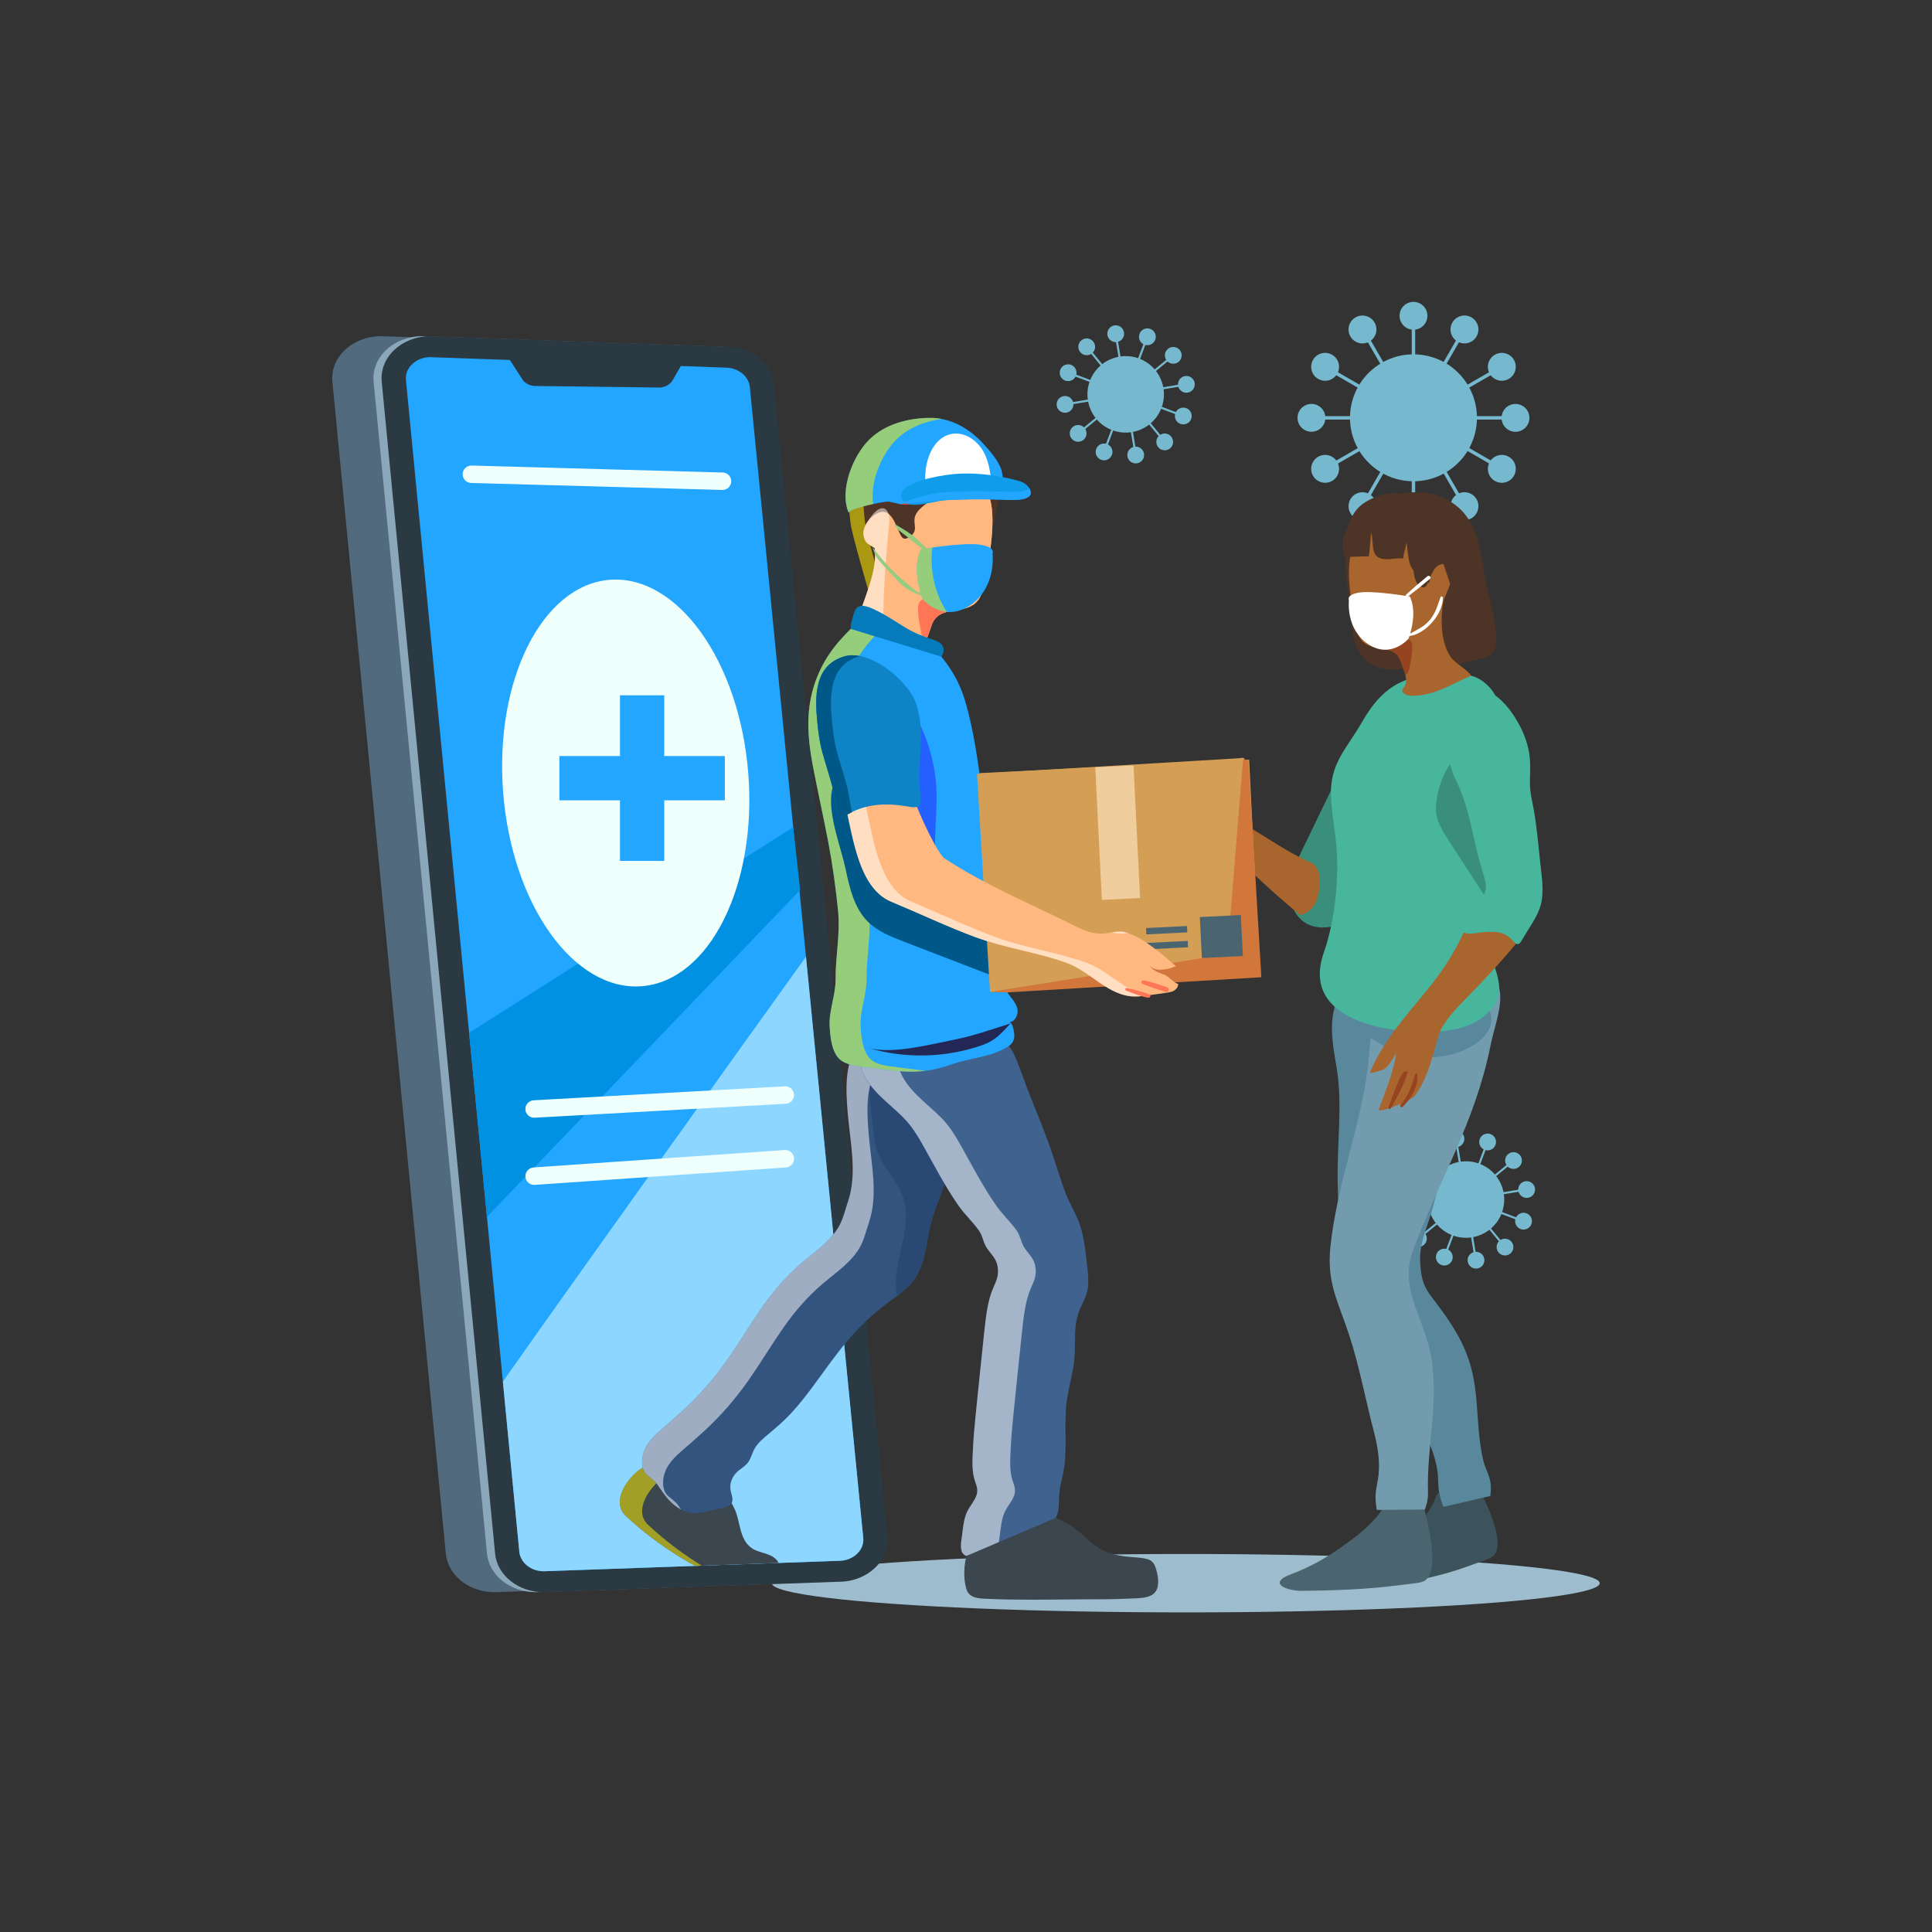 <?xml version="1.0" encoding="UTF-8"?><svg xmlns="http://www.w3.org/2000/svg" xmlns:xlink="http://www.w3.org/1999/xlink" viewBox="0 0 512 512"><rect x="0" y="0" width="512" height="512" fill="#333333" stroke="none"/><defs><style>.uuid-de944532-76d2-46a0-9c2c-8859deb66c2b,.uuid-b630c755-5395-42c7-b14f-d58c925bf1b8{fill:#23a6ff;}.uuid-4db06c02-82ca-4b13-9f5d-aef88a1ad9ff{fill:#2360ff;}.uuid-2ba796d8-3b28-4e59-a5a5-a8af7307a5a3{fill:#40628f;}.uuid-27b8f622-8c6f-44da-8212-173381abd6f0{fill:#3c464f;}.uuid-626f4e07-2f1a-421a-9ee6-f08cd0e84c49,.uuid-335ceef0-f206-4c90-ae1a-5a4de430d079{fill:#fff;}.uuid-93721c08-2ed9-4161-8628-1c553a1c1b8f{fill:#ff7657;}.uuid-a301ef0a-6719-4d36-af37-083da5c7f5ba{fill:#005889;}.uuid-d506b446-c1d0-4c3a-a016-015edf8762f2{isolation:isolate;}.uuid-44026250-97a7-4dd1-90fb-8e183b7186b6{fill:#067bbc;}.uuid-f469f0a8-6a06-4817-a8b7-389d90ac398f{fill:#345480;}.uuid-b630c755-5395-42c7-b14f-d58c925bf1b8{stroke:#23a6ff;stroke-miterlimit:10;}.uuid-097d62f0-b566-4dc8-a831-8288569a3b32{fill:#2a3942;}.uuid-3a5615a1-2f86-4beb-adc8-3c0b63aaf3de{fill:#ffb980;}.uuid-280832fd-e2a1-47c0-b83b-7ac3e473407d{fill:#a8652d;}.uuid-c822e5c5-9cfc-43e8-a4a9-a40d390fc247{fill:#0e84c6;}.uuid-693f42fd-99ea-4df6-8e65-c8c38864bf2b{fill:#d49f55;}.uuid-4e690f62-1f61-4671-8576-0e68ee8f16b6{fill:#4a6570;}.uuid-869fa65f-4a10-4b82-9a76-9caa074fd937{fill:#0091e2;}.uuid-4bcbfe99-ba31-4a03-b51f-af1610d2d21a{fill:#729cad;}.uuid-c0d21008-4a1a-4535-b045-f089ffe3e4d3{fill:#232755;}.uuid-8557e3f3-f8e2-4df4-8ff6-74d0afda4357{fill:#fff200;}.uuid-8557e3f3-f8e2-4df4-8ff6-74d0afda4357,.uuid-335ceef0-f206-4c90-ae1a-5a4de430d079,.uuid-c57ed5d4-3e36-4640-b3e5-e3c1363cf699,.uuid-9fb2a814-4f1f-4c7f-888a-9ca6da8b0972{mix-blend-mode:overlay;opacity:.52;}.uuid-23418459-5156-410c-8ab9-650f33ee41b0{fill:#48b59d;}.uuid-00424937-5316-464e-a66a-28a63a6bd5b5{fill:#8ba7ba;}.uuid-4fb63fb6-8a3c-49b8-9fda-04195e914122{fill:#398f7c;}.uuid-f9736432-9ef6-4144-b7fe-52dc6cc7c522{fill:none;}.uuid-b1493223-bc8c-4603-80f0-d69e6e660d9a{fill:#294873;}.uuid-e868db71-a4ae-41a4-a8ea-30090eef0eb7{fill:#f0cd9c;}.uuid-2399bc4c-79d7-4594-8406-32c9d9b0a482{fill:#d1773b;}.uuid-2ec5d412-4b68-4ca4-99d3-2bcaacf43d06{fill:#d64238;}.uuid-742e2351-7953-4b1f-b67c-dba5a1e5bc5f{fill:#516a7d;}.uuid-35ac932d-9c00-452c-9c75-2d8f9b4c8f68{fill:#0f9cea;}.uuid-5d7a2ec0-8284-45ac-a755-e7a5c377a896{fill:#76b9cf;}.uuid-ab6c9757-0b5d-478e-b424-2b10e4e00673{clip-path:url(#uuid-435805e8-6be6-45c7-9b01-0117ec0405d5);}.uuid-3564e76d-6e9f-4efe-ae85-dc97cd2da2d3{fill:#96431f;}.uuid-415a5f45-6474-40a7-9d09-d14a418840ac{fill:#9dbdcf;}.uuid-ff1fede7-0472-484f-9073-e8a55e2b86c2{fill:#4d3426;}.uuid-a79cfe7e-37f2-49f7-a7c6-d247a3237ccf{fill:#8dd6ff;}.uuid-65e27476-a4fe-4ea1-8229-24f2de1e21b6{fill:#59889c;}.uuid-a7997ee1-c66d-4c5e-8290-dc43a78fde11{fill:#3d535c;}.uuid-9fb2a814-4f1f-4c7f-888a-9ca6da8b0972{fill:#fffffd;}.uuid-13ebd0a5-ed21-40cc-bc44-88db4a2d28bb{fill:#effffb;}</style><clipPath id="uuid-435805e8-6be6-45c7-9b01-0117ec0405d5"><path class="uuid-f9736432-9ef6-4144-b7fe-52dc6cc7c522" d="M227.07,411.82c-1.25,1.17-2.95,1.81-4.79,1.81l-78.17,2.77c-3.36,0-6.2-2.26-6.48-5.14l-4.36-45.12c18.71-26.63,58.22-81.79,80.32-112.6l15.18,154.02c.15,1.58-.45,3.09-1.7,4.25Z"/></clipPath></defs><g class="uuid-d506b446-c1d0-4c3a-a016-015edf8762f2"><g id="uuid-9bf1d6b0-fefb-4372-a1b1-a0bdf79fcd7b"><g><g><circle class="uuid-5d7a2ec0-8284-45ac-a755-e7a5c377a896" cx="374.59" cy="110.73" r="16.82" transform="translate(203.18 461.72) rotate(-80.44)"/><g><rect class="uuid-5d7a2ec0-8284-45ac-a755-e7a5c377a896" x="374.13" y="83.69" width=".91" height="27.04"/><path class="uuid-5d7a2ec0-8284-45ac-a755-e7a5c377a896" d="M378.28,83.69c0,2.04-1.65,3.69-3.69,3.69s-3.69-1.65-3.69-3.69,1.65-3.69,3.69-3.69,3.69,1.65,3.69,3.69Z"/></g><g><rect class="uuid-5d7a2ec0-8284-45ac-a755-e7a5c377a896" x="367.37" y="85.51" width=".91" height="27.04" transform="translate(-.23 197.18) rotate(-30)"/><path class="uuid-5d7a2ec0-8284-45ac-a755-e7a5c377a896" d="M364.27,85.47c1.02,1.77,.41,4.03-1.35,5.05-1.77,1.02-4.03,.41-5.05-1.35-1.02-1.77-.41-4.03,1.35-5.05,1.77-1.02,4.03-.41,5.05,1.35Z"/></g><g><rect class="uuid-5d7a2ec0-8284-45ac-a755-e7a5c377a896" x="362.42" y="90.45" width=".91" height="27.04" transform="translate(91.4 366.25) rotate(-60)"/><path class="uuid-5d7a2ec0-8284-45ac-a755-e7a5c377a896" d="M353.02,94.01c1.77,1.02,2.37,3.28,1.35,5.05-1.02,1.77-3.28,2.37-5.05,1.35-1.77-1.02-2.37-3.28-1.35-5.05,1.02-1.77,3.28-2.37,5.05-1.35Z"/></g><g><rect class="uuid-5d7a2ec0-8284-45ac-a755-e7a5c377a896" x="347.55" y="110.28" width="27.04" height=".91"/><circle class="uuid-5d7a2ec0-8284-45ac-a755-e7a5c377a896" cx="347.55" cy="110.73" r="3.69"/></g><g><rect class="uuid-5d7a2ec0-8284-45ac-a755-e7a5c377a896" x="349.36" y="117.04" width="27.04" height=".91" transform="translate(-10.14 197.14) rotate(-29.99)"/><path class="uuid-5d7a2ec0-8284-45ac-a755-e7a5c377a896" d="M349.32,121.05c1.77-1.02,4.03-.41,5.05,1.35,1.02,1.77,.41,4.03-1.35,5.05-1.77,1.02-4.03,.41-5.05-1.35-1.02-1.77-.41-4.03,1.35-5.05Z"/></g><g><rect class="uuid-5d7a2ec0-8284-45ac-a755-e7a5c377a896" x="354.31" y="121.99" width="27.04" height=".91" transform="translate(77.88 379.77) rotate(-60)"/><path class="uuid-5d7a2ec0-8284-45ac-a755-e7a5c377a896" d="M357.87,132.3c1.02-1.77,3.28-2.37,5.05-1.35,1.77,1.02,2.37,3.28,1.35,5.05-1.02,1.77-3.28,2.37-5.05,1.35-1.77-1.02-2.37-3.28-1.35-5.05Z"/></g><g><rect class="uuid-5d7a2ec0-8284-45ac-a755-e7a5c377a896" x="374.13" y="110.73" width=".91" height="27.04"/><circle class="uuid-5d7a2ec0-8284-45ac-a755-e7a5c377a896" cx="374.59" cy="137.77" r="3.69"/></g><g><rect class="uuid-5d7a2ec0-8284-45ac-a755-e7a5c377a896" x="380.89" y="108.92" width=".91" height="27.04" transform="translate(-10.13 207.08) rotate(-30)"/><path class="uuid-5d7a2ec0-8284-45ac-a755-e7a5c377a896" d="M384.9,135.99c-1.02-1.77-.41-4.03,1.35-5.05,1.77-1.02,4.03-.41,5.05,1.35,1.02,1.77,.41,4.03-1.35,5.05-1.77,1.02-4.03,.41-5.05-1.35Z"/></g><g><rect class="uuid-5d7a2ec0-8284-45ac-a755-e7a5c377a896" x="385.84" y="103.97" width=".91" height="27.04" transform="translate(91.39 393.28) rotate(-60)"/><path class="uuid-5d7a2ec0-8284-45ac-a755-e7a5c377a896" d="M396.15,127.45c-1.77-1.02-2.37-3.28-1.35-5.05,1.02-1.77,3.28-2.37,5.05-1.35,1.77,1.02,2.37,3.28,1.35,5.05-1.02,1.77-3.28,2.37-5.05,1.35Z"/></g><g><rect class="uuid-5d7a2ec0-8284-45ac-a755-e7a5c377a896" x="374.59" y="110.28" width="27.04" height=".91"/><path class="uuid-5d7a2ec0-8284-45ac-a755-e7a5c377a896" d="M401.62,114.43c-2.04,0-3.69-1.65-3.69-3.69s1.65-3.69,3.69-3.69,3.69,1.65,3.69,3.69-1.65,3.69-3.69,3.69Z"/></g><g><rect class="uuid-5d7a2ec0-8284-45ac-a755-e7a5c377a896" x="372.77" y="103.52" width="27.04" height=".91" transform="translate(-.23 207.07) rotate(-30)"/><path class="uuid-5d7a2ec0-8284-45ac-a755-e7a5c377a896" d="M399.85,100.41c-1.77,1.02-4.03,.41-5.05-1.35-1.02-1.77-.41-4.03,1.35-5.05,1.77-1.02,4.03-.41,5.05,1.35,1.02,1.77,.41,4.03-1.35,5.05Z"/></g><g><rect class="uuid-5d7a2ec0-8284-45ac-a755-e7a5c377a896" x="367.83" y="98.57" width="27.04" height=".91" transform="translate(104.94 379.79) rotate(-60.01)"/><path class="uuid-5d7a2ec0-8284-45ac-a755-e7a5c377a896" d="M391.3,89.16c-1.02,1.77-3.28,2.37-5.05,1.35-1.77-1.02-2.37-3.28-1.35-5.05,1.02-1.77,3.28-2.37,5.05-1.35,1.77,1.02,2.37,3.28,1.35,5.05Z"/></g></g><g><path class="uuid-5d7a2ec0-8284-45ac-a755-e7a5c377a896" d="M397.99,321.46c-1.97,5.24-7.82,7.89-13.06,5.92s-7.89-7.82-5.92-13.06c1.97-5.24,7.82-7.89,13.06-5.92,5.24,1.97,7.89,7.82,5.92,13.06Z"/><g><rect class="uuid-5d7a2ec0-8284-45ac-a755-e7a5c377a896" x="383.22" y="309.99" width="16.3" height=".55" transform="translate(-36.86 567.26) rotate(-69.38)"/><path class="uuid-5d7a2ec0-8284-45ac-a755-e7a5c377a896" d="M396.32,303.42c-.43,1.15-1.72,1.73-2.87,1.3-1.15-.43-1.73-1.72-1.3-2.87,.43-1.15,1.72-1.73,2.87-1.3,1.15,.43,1.73,1.72,1.3,2.87Z"/></g><g><rect class="uuid-5d7a2ec0-8284-45ac-a755-e7a5c377a896" x="386.9" y="301.7" width=".55" height="16.3" transform="translate(-45.33 67.26) rotate(-9.38)"/><path class="uuid-5d7a2ec0-8284-45ac-a755-e7a5c377a896" d="M388.04,301.44c.2,1.21-.62,2.36-1.83,2.56-1.21,.2-2.36-.62-2.56-1.83-.2-1.21,.62-2.36,1.83-2.56,1.21-.2,2.36,.62,2.56,1.83Z"/></g><g><rect class="uuid-5d7a2ec0-8284-45ac-a755-e7a5c377a896" x="383.05" y="303.44" width=".55" height="16.3" transform="translate(-110.66 313.97) rotate(-39.38)"/><path class="uuid-5d7a2ec0-8284-45ac-a755-e7a5c377a896" d="M379.88,303.88c.78,.95,.64,2.35-.31,3.13s-2.35,.64-3.13-.31c-.78-.95-.64-2.35,.31-3.13,.95-.78,2.35-.64,3.13,.31Z"/></g><g><rect class="uuid-5d7a2ec0-8284-45ac-a755-e7a5c377a896" x="380.6" y="306.87" width=".55" height="16.3" transform="translate(-48.09 560.56) rotate(-69.38)"/><path class="uuid-5d7a2ec0-8284-45ac-a755-e7a5c377a896" d="M374.03,310.06c1.15,.43,1.73,1.72,1.3,2.87s-1.72,1.73-2.87,1.3c-1.15-.43-1.73-1.72-1.3-2.87,.43-1.15,1.72-1.73,2.87-1.3Z"/></g><g><rect class="uuid-5d7a2ec0-8284-45ac-a755-e7a5c377a896" x="372.31" y="318.94" width="16.3" height=".55" transform="translate(-46.86 66.14) rotate(-9.36)"/><path class="uuid-5d7a2ec0-8284-45ac-a755-e7a5c377a896" d="M372.05,318.35c1.21-.2,2.36,.62,2.56,1.83,.2,1.21-.62,2.36-1.83,2.56-1.21,.2-2.36-.62-2.56-1.83-.2-1.21,.62-2.36,1.83-2.56Z"/></g><g><rect class="uuid-5d7a2ec0-8284-45ac-a755-e7a5c377a896" x="374.05" y="322.78" width="16.3" height=".55" transform="translate(-118.19 315.8) rotate(-39.38)"/><path class="uuid-5d7a2ec0-8284-45ac-a755-e7a5c377a896" d="M374.49,326.51c.95-.78,2.35-.64,3.13,.31,.78,.95,.64,2.35-.31,3.13s-2.35,.64-3.13-.31c-.78-.95-.64-2.35,.31-3.13Z"/></g><g><rect class="uuid-5d7a2ec0-8284-45ac-a755-e7a5c377a896" x="377.48" y="325.24" width="16.3" height=".55" transform="translate(-54.84 571.8) rotate(-69.38)"/><path class="uuid-5d7a2ec0-8284-45ac-a755-e7a5c377a896" d="M380.67,332.36c.43-1.15,1.72-1.73,2.87-1.3,1.15,.43,1.73,1.72,1.3,2.87-.43,1.15-1.72,1.73-2.87,1.3-1.15-.43-1.73-1.72-1.3-2.87Z"/></g><g><rect class="uuid-5d7a2ec0-8284-45ac-a755-e7a5c377a896" x="389.55" y="317.78" width=".55" height="16.3" transform="translate(-47.92 67.91) rotate(-9.38)"/><path class="uuid-5d7a2ec0-8284-45ac-a755-e7a5c377a896" d="M388.96,334.33c-.2-1.21,.62-2.36,1.83-2.56,1.21-.2,2.36,.62,2.56,1.83,.2,1.21-.62,2.36-1.83,2.56-1.21,.2-2.36-.62-2.56-1.83Z"/></g><g><rect class="uuid-5d7a2ec0-8284-45ac-a755-e7a5c377a896" x="393.39" y="316.04" width=".55" height="16.3" transform="translate(-116.3 323.39) rotate(-39.38)"/><path class="uuid-5d7a2ec0-8284-45ac-a755-e7a5c377a896" d="M397.12,331.9c-.78-.95-.64-2.35,.31-3.13,.95-.78,2.35-.64,3.13,.31,.78,.95,.64,2.35-.31,3.13-.95,.78-2.35,.64-3.13-.31Z"/></g><g><rect class="uuid-5d7a2ec0-8284-45ac-a755-e7a5c377a896" x="395.85" y="312.61" width=".55" height="16.3" transform="translate(-43.58 578.56) rotate(-69.38)"/><path class="uuid-5d7a2ec0-8284-45ac-a755-e7a5c377a896" d="M402.97,325.71c-1.15-.43-1.73-1.72-1.3-2.87,.43-1.15,1.72-1.73,2.87-1.3,1.15,.43,1.73,1.72,1.3,2.87-.43,1.15-1.72,1.73-2.87,1.3Z"/></g><g><rect class="uuid-5d7a2ec0-8284-45ac-a755-e7a5c377a896" x="388.39" y="316.28" width="16.3" height=".55" transform="translate(-46.31 68.9) rotate(-9.39)"/><path class="uuid-5d7a2ec0-8284-45ac-a755-e7a5c377a896" d="M404.94,317.43c-1.21,.2-2.36-.62-2.56-1.83-.2-1.21,.62-2.36,1.83-2.56,1.21-.2,2.36,.62,2.56,1.83,.2,1.21-.62,2.36-1.83,2.56Z"/></g><g><rect class="uuid-5d7a2ec0-8284-45ac-a755-e7a5c377a896" x="386.65" y="312.44" width="16.3" height=".55" transform="translate(-108.77 321.59) rotate(-39.39)"/><path class="uuid-5d7a2ec0-8284-45ac-a755-e7a5c377a896" d="M402.51,309.27c-.95,.78-2.35,.64-3.13-.31-.78-.95-.64-2.35,.31-3.13,.95-.78,2.35-.64,3.13,.31,.78,.95,.64,2.35-.31,3.13Z"/></g></g><g><path class="uuid-5d7a2ec0-8284-45ac-a755-e7a5c377a896" d="M307.81,108.08c-1.97,5.24-7.82,7.89-13.06,5.92-5.24-1.97-7.89-7.82-5.92-13.06,1.97-5.24,7.82-7.89,13.06-5.92,5.24,1.97,7.89,7.82,5.92,13.06Z"/><g><rect class="uuid-5d7a2ec0-8284-45ac-a755-e7a5c377a896" x="293.05" y="96.61" width="16.3" height=".55" transform="translate(104.43 344.65) rotate(-69.38)"/><path class="uuid-5d7a2ec0-8284-45ac-a755-e7a5c377a896" d="M306.15,90.04c-.43,1.15-1.72,1.73-2.87,1.3-1.15-.43-1.73-1.72-1.3-2.87,.43-1.15,1.72-1.73,2.87-1.3,1.15,.43,1.73,1.72,1.3,2.87Z"/></g><g><rect class="uuid-5d7a2ec0-8284-45ac-a755-e7a5c377a896" x="296.72" y="88.32" width=".55" height="16.3" transform="translate(-11.75 49.7) rotate(-9.38)"/><path class="uuid-5d7a2ec0-8284-45ac-a755-e7a5c377a896" d="M297.87,88.07c.2,1.21-.62,2.36-1.83,2.56-1.21,.2-2.36-.62-2.56-1.83-.2-1.21,.62-2.36,1.83-2.56,1.21-.2,2.36,.62,2.56,1.83Z"/></g><g><rect class="uuid-5d7a2ec0-8284-45ac-a755-e7a5c377a896" x="292.88" y="90.06" width=".55" height="16.3" transform="translate(4.25 208.3) rotate(-39.38)"/><path class="uuid-5d7a2ec0-8284-45ac-a755-e7a5c377a896" d="M289.71,90.5c.78,.95,.64,2.35-.31,3.13-.95,.78-2.35,.64-3.13-.31-.78-.95-.64-2.35,.31-3.13,.95-.78,2.35-.64,3.13,.31Z"/></g><g><rect class="uuid-5d7a2ec0-8284-45ac-a755-e7a5c377a896" x="290.42" y="93.49" width=".55" height="16.3" transform="translate(93.2 337.93) rotate(-69.38)"/><path class="uuid-5d7a2ec0-8284-45ac-a755-e7a5c377a896" d="M283.85,96.69c1.15,.43,1.73,1.72,1.3,2.87-.43,1.15-1.72,1.73-2.87,1.3-1.15-.43-1.73-1.72-1.3-2.87,.43-1.15,1.72-1.73,2.87-1.3Z"/></g><g><rect class="uuid-5d7a2ec0-8284-45ac-a755-e7a5c377a896" x="282.14" y="105.57" width="16.3" height=".55" transform="translate(-13.36 48.67) rotate(-9.37)"/><path class="uuid-5d7a2ec0-8284-45ac-a755-e7a5c377a896" d="M281.88,104.97c1.21-.2,2.36,.62,2.56,1.83,.2,1.21-.62,2.36-1.83,2.56-1.21,.2-2.36-.62-2.56-1.83-.2-1.21,.62-2.36,1.83-2.56Z"/></g><g><rect class="uuid-5d7a2ec0-8284-45ac-a755-e7a5c377a896" x="283.88" y="109.41" width="16.3" height=".55" transform="translate(-3.28 210.2) rotate(-39.38)"/><path class="uuid-5d7a2ec0-8284-45ac-a755-e7a5c377a896" d="M284.31,113.13c.95-.78,2.35-.64,3.13,.31,.78,.95,.64,2.35-.31,3.13-.95,.78-2.35,.64-3.13-.31-.78-.95-.64-2.35,.31-3.13Z"/></g><g><rect class="uuid-5d7a2ec0-8284-45ac-a755-e7a5c377a896" x="287.31" y="111.86" width="16.3" height=".55" transform="translate(86.45 349.17) rotate(-69.38)"/><path class="uuid-5d7a2ec0-8284-45ac-a755-e7a5c377a896" d="M290.5,118.98c.43-1.15,1.72-1.73,2.87-1.3s1.73,1.72,1.3,2.87c-.43,1.15-1.72,1.73-2.87,1.3-1.15-.43-1.73-1.72-1.3-2.87Z"/></g><g><rect class="uuid-5d7a2ec0-8284-45ac-a755-e7a5c377a896" x="299.38" y="104.4" width=".55" height="16.3" transform="translate(-14.34 50.36) rotate(-9.38)"/><path class="uuid-5d7a2ec0-8284-45ac-a755-e7a5c377a896" d="M298.78,120.95c-.2-1.21,.62-2.36,1.83-2.56,1.21-.2,2.36,.62,2.56,1.83,.2,1.21-.62,2.36-1.83,2.56-1.21,.2-2.36-.62-2.56-1.83Z"/></g><g><rect class="uuid-5d7a2ec0-8284-45ac-a755-e7a5c377a896" x="303.22" y="102.66" width=".55" height="16.3" transform="translate(-1.39 217.72) rotate(-39.38)"/><path class="uuid-5d7a2ec0-8284-45ac-a755-e7a5c377a896" d="M306.94,118.52c-.78-.95-.64-2.35,.31-3.13,.95-.78,2.35-.64,3.13,.31s.64,2.35-.31,3.13c-.95,.78-2.35,.64-3.13-.31Z"/></g><g><rect class="uuid-5d7a2ec0-8284-45ac-a755-e7a5c377a896" x="305.68" y="99.23" width=".55" height="16.3" transform="translate(97.71 355.92) rotate(-69.38)"/><path class="uuid-5d7a2ec0-8284-45ac-a755-e7a5c377a896" d="M312.8,112.33c-1.15-.43-1.73-1.72-1.3-2.87,.43-1.15,1.72-1.73,2.87-1.3,1.15,.43,1.73,1.72,1.3,2.87-.43,1.15-1.72,1.73-2.87,1.3Z"/></g><g><rect class="uuid-5d7a2ec0-8284-45ac-a755-e7a5c377a896" x="298.22" y="102.91" width="16.3" height=".55" transform="translate(-12.72 51.33) rotate(-9.38)"/><path class="uuid-5d7a2ec0-8284-45ac-a755-e7a5c377a896" d="M314.77,104.05c-1.21,.2-2.36-.62-2.56-1.83s.62-2.36,1.83-2.56c1.21-.2,2.36,.62,2.56,1.83,.2,1.21-.62,2.36-1.83,2.56Z"/></g><g><rect class="uuid-5d7a2ec0-8284-45ac-a755-e7a5c377a896" x="296.47" y="99.07" width="16.3" height=".55" transform="translate(6.14 215.85) rotate(-39.38)"/><path class="uuid-5d7a2ec0-8284-45ac-a755-e7a5c377a896" d="M312.34,95.89c-.95,.78-2.35,.64-3.13-.31-.78-.95-.64-2.35,.31-3.13,.95-.78,2.35-.64,3.13,.31s.64,2.35-.31,3.13Z"/></g></g><ellipse class="uuid-415a5f45-6474-40a7-9d09-d14a418840ac" cx="314.24" cy="419.56" rx="109.71" ry="7.74"/><g><g><path class="uuid-742e2351-7953-4b1f-b67c-dba5a1e5bc5f" d="M209.22,419.18l-78.17,2.77c-6.73,0-12.34-4.45-12.9-10.22L88.09,101.17c-.63-6.5,5.33-12.08,12.9-12.08l78.17,2.77c6.73,0,12.34,4.45,12.9,10.22l30.05,305.02c.63,6.5-5.33,12.08-12.9,12.08Z"/><path class="uuid-00424937-5316-464e-a66a-28a63a6bd5b5" d="M220.13,419.18l-78.17,2.77c-6.73,0-12.34-4.45-12.9-10.22L99.01,101.17c-.63-6.5,5.33-12.08,12.9-12.08l78.17,2.77c6.73,0,12.34,4.45,12.9,10.22l30.05,305.02c.63,6.5-5.33,12.08-12.9,12.08Z"/><path class="uuid-097d62f0-b566-4dc8-a831-8288569a3b32" d="M222.28,419.18l-78.17,2.77c-6.73,0-12.34-4.45-12.9-10.22L101.16,101.17c-.63-6.5,5.33-12.08,12.9-12.08l78.17,2.77c6.73,0,12.34,4.45,12.9,10.22l30.05,305.02c.63,6.5-5.33,12.08-12.9,12.08Z"/><path class="uuid-de944532-76d2-46a0-9c2c-8859deb66c2b" d="M227.07,411.82c-1.25,1.17-2.95,1.81-4.79,1.81l-78.17,2.77c-3.36,0-6.2-2.26-6.48-5.14l-4.36-45.12L107.58,100.71c-.16-1.58,.44-3.09,1.69-4.25,1.25-1.17,2.95-1.81,4.79-1.81l78.17,2.77c3.36,0,6.2,2.26,6.48,5.14l14.88,150.99,15.18,154.02c.15,1.58-.45,3.09-1.7,4.25Z"/><polygon class="uuid-869fa65f-4a10-4b82-9a76-9caa074fd937" points="212.05 235.85 129.04 322.49 124.32 273.7 210.2 219.23 212.05 235.85"/><path class="uuid-a79cfe7e-37f2-49f7-a7c6-d247a3237ccf" d="M227.07,411.82c-1.25,1.17-2.95,1.81-4.79,1.81l-78.17,2.77c-3.36,0-6.2-2.26-6.48-5.14l-4.36-45.12c18.71-26.63,58.22-81.79,80.32-112.6l15.18,154.02c.15,1.58-.45,3.09-1.7,4.25Z"/><path class="uuid-097d62f0-b566-4dc8-a831-8288569a3b32" d="M134.62,94.64l4.05,6.25c.81,.88,1.94,1.38,3.14,1.4l32.83,.41c1.33,.02,2.59-.58,3.43-1.61l3.71-6.45h-47.16Z"/></g><g><ellipse class="uuid-13ebd0a5-ed21-40cc-bc44-88db4a2d28bb" cx="165.84" cy="207.49" rx="32.58" ry="54.02" transform="translate(-15.82 13.7) rotate(-4.51)"/><path class="uuid-b630c755-5395-42c7-b14f-d58c925bf1b8" d="M164.8,200.86v-16.1h10.73v16.1h16.06v10.73h-16.06v16.06h-10.73v-16.06h-16.06v-10.73h16.06Z"/></g><path class="uuid-13ebd0a5-ed21-40cc-bc44-88db4a2d28bb" d="M141.54,296.21c-1.22,0-2.24-.95-2.31-2.18-.07-1.27,.91-2.37,2.18-2.44l66.57-3.7c1.27-.08,2.37,.9,2.44,2.18,.07,1.27-.91,2.37-2.18,2.44l-66.57,3.7s-.09,0-.13,0Z"/><path class="uuid-13ebd0a5-ed21-40cc-bc44-88db4a2d28bb" d="M191.49,129.84h-.07l-66.57-1.85c-1.28-.04-2.28-1.1-2.25-2.37s1.11-2.27,2.37-2.25l66.57,1.85c1.28,.04,2.28,1.1,2.25,2.37-.03,1.25-1.06,2.25-2.31,2.25Z"/><path class="uuid-13ebd0a5-ed21-40cc-bc44-88db4a2d28bb" d="M141.54,314.01c-1.2,0-2.22-.93-2.3-2.15-.09-1.27,.87-2.38,2.15-2.47l66.57-4.62c1.28-.08,2.38,.87,2.47,2.15,.09,1.27-.87,2.38-2.15,2.47l-66.57,4.62c-.05,0-.11,0-.16,0Z"/></g><g><path class="uuid-4fb63fb6-8a3c-49b8-9fda-04195e914122" d="M345.37,224.68c-1.49,3.07-2.99,6.2-3.44,9.58-.45,3.38,.33,7.11,2.84,9.42,4.13,3.81,11.24,2.11,15.02-2.06,3.78-4.17,5.08-9.95,6.25-15.45,1.84-8.64,3.67-17.27,5.51-25.91,.99-4.67,5.43-13.67-1.85-13.54-6,.1-9.56,7.49-11.68,11.84-4.24,8.7-8.44,17.41-12.65,26.12Z"/><g id="uuid-5af21ded-d2d7-46f7-a4b5-313a2db38b6f"><path class="uuid-280832fd-e2a1-47c0-b83b-7ac3e473407d" d="M347.36,228.56c-1.07-.49-2.14-.98-3.18-1.52-4.97-2.54-9.49-5.81-14.37-8.5-3.12-1.63-6.18-3.37-9.28-5.04-2.31-1.24-5.11-3.81-7.67-4.33-.54,1.96,.35,3.91,1.5,5.45-4.6,.62-9.2,1.51-13.89,2.01-.7,1.93,.04,4.19,1.51,5.63s3.53,2.14,5.57,2.32c5.32,.48,10.94-1.94,16.15-.11,3.48,1.23,6.31,5.09,8.99,7.58,3.88,3.61,7.75,7.13,11.87,10.46,2.95-.82,4.17-2.58,4.83-5.57,.65-3,.77-7.11-2.02-8.39Z"/></g><g id="uuid-fdb32013-0a4d-42f1-86ad-461973c68df8"><path class="uuid-a7997ee1-c66d-4c5e-8290-dc43a78fde11" d="M391.86,394.28c1.69,3.37,7.73,15.22,3.64,18.25-.58,.43-1.27,.68-1.94,.92-1.5,.54-3,1.08-4.5,1.62-9.07,3.28-17.1,4.54-26.69,5.3-.92,.07-1.94,.12-2.66-.46-3.29-2.65,3.35-3.32,4.41-3.83,2.95-1.43,5.8-5.01,7.98-7.41,2.89-3.18,5.52-6.23,7.56-10.02,1.3-2.41,.45-2.34,2.62-3.84,.57-.4,8.55-2.52,8.59-2.45,.32,.61,.65,1.26,.98,1.92Z"/></g><g id="uuid-5d26ff93-89c1-47f8-a363-9a2d55fe6ad4"><path class="uuid-65e27476-a4fe-4ea1-8229-24f2de1e21b6" d="M354.54,285.34c.02-.88,.03-1.76,.05-2.64l28.57-25.01c.67,1.03,1.29,2.1,1.86,3.19,2.35,4.5,3.64,9.45,3.79,14.52,.14,4.61-.65,9.17-1.8,13.62-1.31,5.12-2.78,10.19-3.85,15.37-1.16,5.62-2.13,11.35-3.79,16.85-1.31,4.35-3.24,8.46-3.01,13.1,.09,1.95,.28,4.01,.98,5.84,.7,1.84,1.96,3.41,3.14,4.96,2.86,3.79,5.54,7.61,7.49,11.96,2.04,4.54,2.91,9.22,3.32,14.15,.43,5.24,.58,10.63,1.79,15.77,.42,1.75,1.29,3.33,1.75,5.06,.37,1.42,.31,2.93,.13,4.37l-12.41,2.89c-.56-1.31-.99-2.68-1.21-4.08-.27-1.73-.15-3.5-.38-5.24-.52-3.97-2.03-7.53-3.86-11.05-2.14-4.13-4.26-8.26-6.12-12.52-1.7-3.89-3.15-7.96-5.36-11.59-2.11-3.49-5.18-6.11-7.82-9.17-1.59-1.85-2.74-3.83-3-6.28-.22-2.05,.02-4.12,.11-6.18,.08-1.75,.06-3.5,0-5.25-.17-5.03-.34-10.05-.42-15.08-.17-9.59,1.31-20.29-.23-29.63-1.47-8.9-3.1-16.53,3.96-23.94,6.46-6.79,17.59-8.58,25.85-4.16,.62,1.61-.04,3.6-1.49,4.52"/></g><g id="uuid-00af42b1-bab7-4b34-ac37-a9b3eee03d2d"><path class="uuid-4e690f62-1f61-4671-8576-0e68ee8f16b6" d="M377.62,400.49c.91,3.66,4.2,16.54-.44,18.61-.66,.29-1.38,.38-2.1,.47l-4.74,.59c-8.51,1.06-16.75,1.34-25.31,1.43-3.97,.04-9.4-2.03-2.76-4.46,4.54-1.67,8.98-4.15,12.92-6.93,3.51-2.47,6.75-4.87,9.58-8.12,1.79-2.07,.95-2.18,3.4-3.17,.65-.26,8.9-.59,8.92-.51,.18,.67,.36,1.37,.54,2.09Z"/></g><g id="uuid-d4ef81c4-31a6-40da-a328-e2709b1a4b10"><path class="uuid-4bcbfe99-ba31-4a03-b51f-af1610d2d21a" d="M371.9,258.19c5.61-3.75,16.74-5.61,22.49-.87,5.95,4.9,2.07,12.46,.58,19.92-4.02,20.08-13.62,35.55-20.5,54.09-3.65,9.83,2.4,17.28,4.45,26.5,2.83,12.7-.94,25.28-.48,37.92,.05,1.46-.34,2.93-.84,4.29l-12.74,.1c-.25-1.4-.38-2.83-.29-4.25,.12-1.75,.63-3.45,.78-5.2,.36-3.99-.33-7.79-1.34-11.63-2.06-7.85-3.8-17.13-6.48-25.3-2.95-8.98-5.97-13.8-4.95-23.44,1.61-15.21,7.11-29.54,9.52-44.56,1.62-10.13,.05-21.07,9.78-27.56Z"/></g><path class="uuid-65e27476-a4fe-4ea1-8229-24f2de1e21b6" d="M358.25,270.44c3.92,4.44,9.13,7.82,14.9,9.16,5.77,1.34,12.09,.55,17.15-2.52,1.89-1.15,3.65-2.67,4.48-4.72,.83-2.04,.5-4.67-1.22-6.05-1.33-1.07-3.16-1.21-4.86-1.31-11.55-.66-23.11-1.32-34.66-1.98,.44,5.81,5.21,11.01,10.96,11.95"/><path class="uuid-ff1fede7-0472-484f-9073-e8a55e2b86c2" d="M363.6,176.09c4.78,2.7,10.65,.56,16,.11,.98-.12-.13-5.09-.29-5.6-1.44-4.38-2.93-8.85-5.7-12.53-2.21-2.93-4.02-6.05-6.9-8.45-.75-.63-10.11-5.66-10.15-5-.29,5.47,.5,10.68,1.17,16.13,.54,4.37,.23,10.16,3.64,13.62,.71,.72,1.46,1.29,2.23,1.72Z"/><path class="uuid-ff1fede7-0472-484f-9073-e8a55e2b86c2" d="M365.71,132.44c5.4-2.4,12.16-2.69,16.77-.54,8.9,4.15,9.76,12.74,11.08,21.3,.62,4.04,4.96,16.69,1.82,19.96-.79,.82-1.95,1.13-3.06,1.41-3.14,.79-6.28,1.58-9.42,2.37-2.24,.56-4.55,1.13-6.83,.76-5.39-.87-5.72-5.09-7.58-9.04-2.18-4.63-5.78-8.7-8.02-13.4-2.35-4.94-5.05-11.84-1.85-17.02,1.56-2.53,4.12-4.48,7.08-5.79Z"/><g id="uuid-7ce1882f-be04-4c1a-b66d-5d5c6e93aaf3"><path class="uuid-23418459-5156-410c-8ab9-650f33ee41b0" d="M394.48,245.99c0,1.16,.03,2.32,.09,3.47,.38,7.32,6.51,13.08-.91,19.55-3.62,3.16-8.64,4.2-13.44,4.4-13.92,.6-35.48-3.61-29.4-20.95,2.88-8.21,4.06-19.2,3.37-27.87-.36-4.55-1.31-9.05-1.47-13.61-.31-8.69,4.08-12.44,8.04-19.32,3.37-5.86,7.23-10.48,14.08-12.13,3.65-.88,7.79-.75,11.52-.84,3.65-.09,6.32,1.05,8.7,3.83,3.51,4.1,1.68,8.38,1.21,13.59-1.05,11.65-1.1,23.36-1.33,35.05-.1,4.89-.49,9.9-.47,14.83Z"/></g><path class="uuid-4fb63fb6-8a3c-49b8-9fda-04195e914122" d="M380.76,216.39c.59,2.36,1.93,4.45,3.25,6.49,4.57,7.05,9.14,14.09,13.71,21.14,.36-11.14-.27-22.32-1.89-33.34-.4-2.7-.89-5.49-2.45-7.74-7.38-10.64-14.16,7.26-12.62,13.45Z"/><g id="uuid-79fbbf09-8b6d-4393-912d-b3b4e6bcd127"><path class="uuid-280832fd-e2a1-47c0-b83b-7ac3e473407d" d="M387.88,247.12c-.5,1.07-1,2.13-1.55,3.16-2.24,4.3-5.06,8.32-8.12,12.06-5.66,6.9-11.67,13.65-15.12,21.77-.31,.72,3.49-.63,3.69-.75,1.36-.82,2.37-3.04,3.26-4.29-.78,5.24-2.84,9.92-4.64,14.89-.48,1.33,8.44-2.19,9.49-3.52,2.8-3.53,4.39-8.95,5.56-13.23,.43-1.61,.74-3.22,1.57-4.69,2.27-4.04,6.06-7.38,9.21-10.71,3.65-3.85,7.21-7.68,10.58-11.77-.79-2.96-2.54-4.2-5.53-4.88-2.99-.68-7.1-.84-8.4,1.94Z"/></g><g id="uuid-25bd1da1-666e-415e-8112-81252fee37be"><path class="uuid-23418459-5156-410c-8ab9-650f33ee41b0" d="M391.09,224.2c.52,2.29,1.18,4.54,1.81,6.79,.36,1.29,.84,2.65,.89,4,.05,1.52-1.14,3.2-1.85,4.47-.97,1.73-2.12,3.3-3.25,4.94-.47,.67-1.85,2.36-.53,2.83,1.3,.47,3.17-.03,4.47-.14,2.26-.19,4.88-.4,6.86,.95,.33,.23,.65,.49,.95,.77,.4,.37,1.12,1.39,1.76,1.39,.51,0,.81-.58,1.05-.95,.59-.92,1.12-1.86,1.7-2.79,1.53-2.45,3.2-4.99,3.64-7.9,.54-3.6-.18-7.53-.54-11.13-.45-4.46-.86-8.93-1.68-13.33-.37-1.97-.84-3.93-.91-5.94-.06-2.04,.12-4.09,.03-6.13-.14-3.38-1.09-6.54-2.65-9.53-1.67-3.19-3.9-6.4-6.92-8.43-1.31-.87-2.76-1.58-4.26-2.1-.81-.28-1.81-.6-2.67-.39-1.4,.34-1.37,2.26-1.56,3.4-.46,2.8-2.13,4.84-2.82,7.46-1.28,4.88-1.08,9.66,1.12,14.1,2.9,5.86,3.91,11.32,5.35,17.64Z"/></g><g id="uuid-67cc0c65-8c66-4005-babb-47f185c79efd"><path class="uuid-280832fd-e2a1-47c0-b83b-7ac3e473407d" d="M359.6,166.93c.39,1.79,1.13,2.87,2.08,3.55,3.05,2.23,8.12,.28,9.55,4.8,.31,.99,.93,2.34,1.23,3.68,.24,1.07,.27,2.14-.25,2.97-.24,.38-.7,.77-.59,1.27,.11,.49,.7,.77,1.12,.93,.87,.32,1.86,.29,2.77,.21,5.45-.44,9.59-3.27,14.36-5.29-1.39-2.05-4.21-3.02-5.61-5.23-2.33-3.65-2.47-9.03-1.97-13.21,.41-3.38,3.26-6.24,2.05-9.59-.86-2.37-3.21-1.74-4.35,.02-.67,1.03-1.05,2.21-1.56,3.31-.33,.71-.72,1.61-1.63,1.24-3.2-1.27-1.67-7.42-3.11-10.15-1.35-2.58-3.8-4.03-6.44-5.03-1.59-.6-4.35-1.59-5.97-.55-1.03,.67-1.38,2.13-1.79,3.2-.47,1.23-1.1,2.4-1.46,3.66-1.49,5.4,.38,14.84,1.56,20.2Z"/></g><path class="uuid-ff1fede7-0472-484f-9073-e8a55e2b86c2" d="M374.51,131.56c5.35,1.92,9.65,6.91,11.28,12.65,1.46,5.14,.81,8.89-.32,13.99-1.01-2.99-2.01-5.98-3.02-8.97-1.3,.29-3.08,.22-3.48,1.63-.34,1.16,.22,2.37-.3,3.65-1.83-1.17-4.32-2.85-5.01-5.03-.62-1.98-.69-4.49-.99-6.55,.23,1.59-.77,3.45-.79,5.08-1.23-.16-2.46,.08-3.7,.17-5.47,.37-3.83-3.63-4.83-7.07-.07,.53-.49,6.31-.59,6.31-2.11,.07-4.22,.13-6.34,.2-.94-2.5-.87-4.28,.17-6.8,1.61-3.92,2.35-6.21,6.08-8.23,4.1-2.22,8.22-2.33,11.84-1.03Z"/><path class="uuid-3564e76d-6e9f-4efe-ae85-dc97cd2da2d3" d="M362.77,170.7c-.07,0-.14,0-.2,0,1.51,1.04,3.34,.98,5.07,1.44,1.73,.46,3.03,1.37,3.59,3.14,.38,1.22,.85,2.52,1.28,3.66,1.03-.88,1.11-2.64,1.36-3.88,.24-1.16,.36-2.33,.39-3.51,.07-3.42-2.88-2.05-5.09-1.68-2.09,.35-4.27,.76-6.39,.82Z"/><path class="uuid-626f4e07-2f1a-421a-9ee6-f08cd0e84c49" d="M360.42,157.02c3.01-.42,9.58,.5,12.14,.89-.04-.11-.02-.24,.08-.34,1.83-1.67,3.71-3.28,5.63-4.85,.48-.39,1.16,.28,.68,.68-1.87,1.58-3.79,3.12-5.74,4.61,.26,.04,.4,.06,.4,.06,1.63,3.38,.74,7.66,.11,9.83,1.83-1.02,3.55-1.76,5.02-3.4,1.69-1.89,2.15-3.93,3-6.2,.12-.33,.61-.29,.62,.08,.15,4.24-4.65,9.74-8.85,10.17-.15,.46-.26,.74-.26,.74,0,0-4.65,5.45-10.68,1.41-6.03-4.05-5.09-11.62-5.09-11.62,0,0-.84-1.54,2.93-2.07Z"/><path class="uuid-3564e76d-6e9f-4efe-ae85-dc97cd2da2d3" d="M313.82,221.64c-.41-.96-1.29-1.77-1.96-2.57-.75-.9-1.5-1.8-2.26-2.7-.36-.43-.97,.19-.62,.62,.07,.09,.14,.18,.22,.26-2.97,.06-6.08,.73-8.95,1.33-.38,.08-.3,.71,.09,.68,3.07-.23,6.43-.48,9.41-1.35,.49,.6,.98,1.2,1.47,1.8,.66,.81,1.28,1.79,2.15,2.38,.31,.21,.57-.18,.45-.45Z"/><path class="uuid-3564e76d-6e9f-4efe-ae85-dc97cd2da2d3" d="M310.97,219.76c-2.97,.03-6.04,.84-8.96,1.34-.54,.09-.31,.9,.23,.82,2.9-.44,6.03-.62,8.82-1.52,.34-.11,.29-.65-.09-.64Z"/><path class="uuid-3564e76d-6e9f-4efe-ae85-dc97cd2da2d3" d="M312.52,221.52c-1.04,.03-2.06,.47-3.04,.79-1.12,.36-2.24,.72-3.36,1.08-.52,.17-.3,.98,.23,.82,1.13-.34,2.25-.67,3.38-1.01,.99-.29,2.09-.51,2.96-1.07,.27-.17,.18-.64-.17-.63Z"/><path class="uuid-3564e76d-6e9f-4efe-ae85-dc97cd2da2d3" d="M372.43,283.93c-.97,.1-2.18,3.23-4.48,9.52-.14,.37,.44,.6,.63,.27,1.64-2.94,3.51-6.28,4.45-9.53,.11-.37-.24-.29-.6-.25Z"/><path class="uuid-3564e76d-6e9f-4efe-ae85-dc97cd2da2d3" d="M375.04,284.69c-.92,3.04-1.65,5.67-3.89,8.07-.35,.37,.2,.93,.57,.57,2.17-2.15,4.16-5.38,3.92-8.55-.02-.34-.5-.42-.6-.08Z"/></g><g><g><g><path class="uuid-ff1fede7-0472-484f-9073-e8a55e2b86c2" d="M230.03,156.21s-4.36-14.98-4.61-17.4-1.61-10.28,2.3-12.59c3.92-2.31,1.61-9.25,5.77-10.63,4.56-1.52,10.24-1.25,14.97-1.1,5.85,.2,13.42,2.88,15.9,8.84,1.84,4.41-.42,12.4-1.42,16.96l-32.91,15.92Z"/><path class="uuid-8557e3f3-f8e2-4df4-8ff6-74d0afda4357" d="M229.29,138.81c-.25-2.42-1.61-10.28,2.3-12.59,3.92-2.31,1.61-9.25,5.77-10.63,2.45-.82,5.23-1.11,8-1.19-3.97-.09-8.26,0-11.86,1.19-4.16,1.39-1.85,8.32-5.77,10.63-3.92,2.31-2.56,10.17-2.3,12.59,.25,2.42,4.61,17.4,4.61,17.4l3.39-1.64c-1.13-3.95-3.93-13.83-4.13-15.76Z"/><g id="uuid-8937cf9a-e528-4b20-b7a0-56f372c81cd5"><path class="uuid-3a5615a1-2f86-4beb-adc8-3c0b63aaf3de" d="M260.53,155.98c-.46,2.11-1.33,3.38-2.44,4.18-3.59,2.62-9.55,.32-11.24,5.65-.36,1.16-1.1,2.76-1.45,4.33-.29,1.26-.31,2.52,.3,3.49,.29,.45,.82,.91,.7,1.5-.12,.57-.82,.91-1.32,1.1-1.02,.37-2.2,.34-3.27,.25-4.65-.36-13.71-2.5-14.98-8.02-.34-1.48,.1-3.01,.54-4.46,1.65-5.5,5.29-12.98,4.41-18.79,0,.04-1.91-1.13-2.11-1.39-.62-.79-.91-1.77-.86-2.76,.09-2.09,1.95-4.24,3.81-5.11,3.35-1.57,4.66,2.88,5.76,5.26,.39,.84,.85,1.9,1.92,1.46,1.22-.49,2.23-1.46,2.18-2.81-.04-1.06-.32-2.1,.06-3.13,.92-2.4,3.84-3.52,5.4-5.43,1.16-1.42,1.1-2.69,1.15-4.38,.04-1.26,1.42-1.73,2.43-2.12,1.87-.71,5.11-1.87,7.02-.65,1.21,.79,1.62,2.51,2.11,3.77,.55,1.45,1.3,2.82,1.72,4.3,1.76,6.35-.45,17.46-1.83,23.76Z"/></g><g id="uuid-ff4b0d50-c235-4a9c-9221-38ebacb2b0dc"><path class="uuid-335ceef0-f206-4c90-ae1a-5a4de430d079" d="M234.76,148.62c.36-4.85,.77-8.7,.86-9.74,.11-1.27,.18-2.71-.67-3.66-2.2-2.45-6.07,4.13-6.14,5.83-.04,.99,.24,1.98,.86,2.76,.21,.26,2.12,1.43,2.11,1.39,.88,5.81-2.76,13.29-4.41,18.79-.44,1.45-.87,2.98-.54,4.46,.87,3.83,5.49,6.03,9.8,7.14-3.28-.85-2.67-16.31-1.87-26.97Z"/><path class="uuid-3a5615a1-2f86-4beb-adc8-3c0b63aaf3de" d="M262.36,132.22c-.42-1.48-1.17-2.86-1.72-4.3-.49-1.26-.9-2.98-2.11-3.77-1.79-1.15-4.76-.2-6.66,.51,.24,8.24,1.39,16.47-4.5,22.36-1.85,2.77-8.32-.92-9.25,1.85-3.24,8.33-3.93,18.05-1.5,26.72,1.91,.49,3.75,.77,5.18,.88,1.07,.09,2.25,.12,3.27-.25,.5-.19,1.2-.52,1.32-1.1,.12-.59-.41-1.05-.7-1.5-.61-.97-.59-2.23-.3-3.49,.35-1.57,1.09-3.17,1.45-4.33,1.68-5.33,7.65-3.03,11.24-5.65,1.11-.8,1.98-2.07,2.44-4.18,1.38-6.3,3.59-17.41,1.83-23.76Z"/></g><path class="uuid-93721c08-2ed9-4161-8628-1c553a1c1b8f" d="M256.79,160.41c.08,0,.16,0,.24,0-1.77,1.22-3.93,1.16-5.96,1.7-2.03,.54-3.57,1.61-4.22,3.69-.45,1.43-1,2.96-1.5,4.31-1.21-1.03-1.31-3.11-1.61-4.56-.28-1.36-.43-2.74-.45-4.13-.09-4.03,3.39-2.42,5.99-1.98,2.45,.41,5.02,.9,7.51,.96Z"/><path class="uuid-de944532-76d2-46a0-9c2c-8859deb66c2b" d="M259.56,144.32c-3.54-.49-11.28,.58-14.28,1.04,.04-.13,.03-.29-.09-.4-1.22-1.11-2.44-2.34-3.75-3.34-1.37-1.03-2.95-1.87-4.4-2.78,.67,1.59,1.64,2,2.89,3.01,1.51,1.23,3.04,2.45,4.6,3.63-.3,.05-.47,.08-.47,.08-.92,1.92-1.17,4.09-1.07,6.2,.05,.99,.17,1.98,.36,2.95,.14,.73,.71,1.69,.38,2.42-1.18-.43-2.42-1.68-3.41-2.48-3.54-2.87-6.69-6.23-9.31-9.95,.52,.74,.61,1.7,1.03,2.48,.5,.93,1.31,1.75,2,2.55,1.09,1.26,2.28,2.41,3.4,3.64,.78,.86,1.57,1.68,2.52,2.34,.69,.48,1.42,.92,2.17,1.3,.31,.16,1.95,.6,2.05,.89,.18,.54,.31,.87,.31,.87,0,0,5.47,6.42,12.56,1.66,7.1-4.76,5.98-13.67,5.98-13.67,0,0,.99-1.82-3.45-2.43Z"/><path class="uuid-8557e3f3-f8e2-4df4-8ff6-74d0afda4357" d="M247.03,145.11c-.68,.09-1.28,.18-1.75,.26,.04-.13,.03-.29-.09-.4-1.22-1.11-2.44-2.34-3.75-3.34-1.37-1.03-2.95-1.87-4.4-2.78,.67,1.59,1.64,2,2.89,3.01,1.51,1.23,3.04,2.45,4.6,3.63-.3,.05-.47,.08-.47,.08-.92,1.92-1.17,4.09-1.07,6.2,.05,.99,.17,1.98,.36,2.95,.14,.73,.71,1.69,.38,2.42-1.18-.43-2.42-1.68-3.41-2.48-3.54-2.87-6.69-6.23-9.31-9.95,.52,.74,.61,1.7,1.03,2.48,.5,.93,1.31,1.75,2,2.55,1.09,1.26,2.28,2.41,3.4,3.64,.78,.86,1.57,1.68,2.52,2.34,.69,.48,1.42,.92,2.17,1.3,.31,.16,1.95,.6,2.05,.89,.18,.54,.31,.87,.31,.87,0,0,2.54,2.98,6.41,3.37-3.1-4.82-4.53-10.78-3.84-17.02Z"/></g><g id="uuid-db455a66-8aab-49d0-a08b-5e96b29712ab"><path class="uuid-44026250-97a7-4dd1-90fb-8e183b7186b6" d="M249.49,174.04c-1.01,1.57-3.2,2.93-5.09,2.35-.84-.26-1.57-.81-2.28-1.29-1.28-.86-2.56-1.71-3.88-2.5-2.44-1.47-4.99-2.91-7.71-3.81-1.18-.4-2.41-.56-3.62-.85-.86-.2-1.51-.52-1.49-1.5,.02-1.1,.43-2.27,.7-3.31,.2-.78,.45-1.69,1.13-2.19,1.32-.98,3.51,.14,4.75,.72,2.81,1.33,5.38,3.11,8.03,4.71,2.26,1.36,4.54,2.26,7.03,3.08,1.41,.47,3.1,1.12,3,2.9-.02,.6-.25,1.18-.57,1.69Z"/></g><g class="uuid-ab6c9757-0b5d-478e-b424-2b10e4e00673"><g id="uuid-b8a5c70b-aeca-4737-9dd4-f9ede5a9f778"><path class="uuid-27b8f622-8c6f-44da-8212-173381abd6f0" d="M199.34,410.35c-3.43-2.26-3.09-6.95-4.58-10.28-1.82-4.06-5.49-7.87-9.31-10.09-4.37-2.54-11.14-3.72-15.63-.74-3.58,2.38-7.99,8.74-4,12.48,8.28,7.84,20.2,15.37,31.13,18.73,2.36,.72,6.91,3.07,8.59,.14,1.03-1.81,1.9-4.61,.65-6.67-1.47-2.41-4.67-2.13-6.86-3.57Z"/></g><path class="uuid-8557e3f3-f8e2-4df4-8ff6-74d0afda4357" d="M171.75,404.1c-4-3.75,.42-10.11,4-12.48,2.87-1.9,6.66-2.11,10.17-1.35-.16-.1-.31-.21-.47-.3-4.37-2.54-11.14-3.72-15.63-.74-3.58,2.38-7.99,8.74-4,12.48,7.84,7.42,18.95,14.56,29.39,18.15-8.57-3.91-17.1-9.75-23.46-15.78Z"/></g><g id="uuid-eb923ec2-299d-4bfc-85b3-29dd7be95c20"><path class="uuid-f469f0a8-6a06-4817-a8b7-389d90ac398f" d="M246.57,324.69c-1.33,5.55-1.29,11.3-5.46,15.84-1.02,1.12-2.21,2.06-3.43,2.96-.86,.64-1.74,1.25-2.58,1.89-1.99,1.5-3.91,3.11-5.72,4.84-3.51,3.32-6.52,7.07-9.39,10.96-3.36,4.54-6.57,9.29-10.43,13.45-1.78,1.92-3.78,3.62-5.79,5.31-1.29,1.09-2.67,2.19-3.59,3.62-.74,1.15-1.02,2.51-1.71,3.67-.87,1.44-2.55,2.06-3.6,3.34-.99,1.19-1.51,2.71-1.28,4.24,.22,1.41,1.23,3.18-.33,4.14-1.41,.86-3.31,.98-4.87,1.33-2.69,.61-5.03,1.2-7.61-.06-2.98-1.46-4.62-3.9-6.42-6.57-.73-1.11-1.69-1.75-2.7-2.6-1.01-.85-1.42-1.98-1.49-3.26-.1-2.05,.62-4.04,1.86-5.66,1.5-1.98,3.54-3.54,5.4-5.18,1.93-1.69,3.86-3.42,5.7-5.22,3.75-3.7,7.08-7.72,10.08-12.07,3.06-4.43,5.84-9.05,8.92-13.47,2.97-4.24,6.29-8.06,10.24-11.45,3.58-3.06,8.05-5.95,10.23-10.28,.96-1.9,1.43-4.04,2.12-6.05,2.55-7.44,.52-15.93-.1-23.71-.52-6.45-.82-13.64,3.3-18.64,1.48,.36,2.97,.71,4.45,1.07,1.33-.28,2.77-.15,4.08,.3,.92,.31,1.78,.77,2.58,1.31,1.55,.38,3.1,.75,4.65,1.13l-1.07,2.04c3.89,4.17,6.74,9.35,8.27,14.87,.57,2.03,.96,4.11,1.15,6.2,.72,7.93-3.62,14.11-5.44,21.71Z"/></g><path class="uuid-9fb2a814-4f1f-4c7f-888a-9ca6da8b0972" d="M179.92,399.19c-.73-1.11-1.69-1.75-2.7-2.6-1.01-.85-1.42-1.98-1.49-3.26-.1-2.05,.62-4.04,1.86-5.66,1.5-1.98,3.54-3.54,5.4-5.18,1.93-1.69,3.86-3.42,5.7-5.22,3.75-3.7,7.08-7.72,10.08-12.07,3.06-4.43,5.84-9.05,8.92-13.47,2.97-4.24,6.29-8.06,10.24-11.45,3.58-3.06,8.05-5.95,10.23-10.28,.96-1.9,1.43-4.04,2.12-6.05,2.55-7.44,.52-15.93-.1-23.71-.52-6.45-.82-13.64,3.3-18.64,1.48,.36,2.97,.71,4.45,1.07,1.33-.28,2.77-.15,4.08,.3,.92,.31,1.78,.77,2.58,1.31h.04c-.64-.81-1.3-1.62-2.01-2.38l1.07-2.04c-1.55-.38-3.1-.75-4.65-1.13-.8-.55-1.66-1-2.58-1.31-1.3-.44-2.75-.57-4.08-.3-1.48-.36-2.97-.71-4.45-1.07-4.12,5-3.82,12.19-3.3,18.64,.62,7.78,2.65,16.26,.1,23.71-.68,2.01-1.16,4.15-2.12,6.05-2.17,4.34-6.65,7.22-10.23,10.28-3.95,3.38-7.27,7.2-10.24,11.45-3.08,4.42-5.86,9.04-8.92,13.47-3,4.35-6.32,8.37-10.08,12.07-1.84,1.8-3.76,3.53-5.7,5.22-1.86,1.64-3.9,3.2-5.4,5.18-1.24,1.62-1.96,3.61-1.86,5.66,.06,1.29,.48,2.41,1.49,3.26,1.01,.85,1.97,1.49,2.7,2.6,1.73,2.58,3.34,4.94,6.14,6.42-.19-.29-.39-.57-.58-.87Z"/><path class="uuid-b1493223-bc8c-4603-80f0-d69e6e660d9a" d="M246.57,324.69c-1.33,5.55-1.29,11.3-5.46,15.84-1.02,1.12-2.21,2.06-3.43,2.96-1.22-8.33,2.47-13.63,2.39-21.8-.07-8.29-7.31-12.06-8.26-19.22-.31-2.3-.58-4.6-.86-6.91-.67-5.76-1.55-12.64,5.87-9.99,1.04,.37,2.08,.85,3.1,1.42,4.14,2.29,7.98,6.02,10.94,9.77,.57,2.03,.96,4.11,1.15,6.2,.72,7.93-3.62,14.11-5.44,21.71Z"/><g id="uuid-ef894d47-bf8a-4c26-89c8-9d68a86bf130"><path class="uuid-2ba796d8-3b28-4e59-a5a5-a8af7307a5a3" d="M227.19,277.93c.25,2.6,.78,5.17,2.02,7.49,1.01,1.89,2.45,3.51,3.95,5.02,2.07,2.05,4.37,3.86,6.4,5.95,1.95,2.01,3.45,4.36,4.82,6.79,3.11,5.51,6,11.18,9.64,16.38,1.63,2.32,3.73,4.25,5.38,6.55,.94,1.32,1.11,2.93,1.9,4.31,.96,1.63,2.44,2.77,2.94,4.67,.34,1.32,.32,2.72-.11,4.02-.39,1.17-.98,2.27-1.39,3.44-.45,1.26-.77,2.56-1.02,3.87-.45,2.38-.71,4.8-.96,7.21-.75,7.2-1.51,14.39-2.23,21.6-.31,3.06-.58,6.13-.72,9.21-.11,2.31-.26,4.77,.26,7.03,.4,1.78,1.34,3.02,.68,4.89-.56,1.56-1.71,2.76-2.43,4.23-.93,1.94-1.11,4.23-1.37,6.34-.17,1.32-.66,3.4,.13,4.67,.84,1.34,3.07,.92,4.35,.72,2.77-.43,5.55-1.06,8.19-2.02,2.35-.85,4.57-2.02,6.68-3.36,1.92-1.23,4.36-2.7,5.51-4.75,.95-1.69,.78-3.82,.86-5.68,.1-2.62,.97-5.03,1.34-7.6,.86-5.81-.11-11.76,.69-17.59,.42-3.06,1.23-6.04,1.75-9.07,.49-2.88,.4-5.75,.46-8.67,.04-2.14,.32-4.17,1.1-6.16,.81-2.08,2.08-4.06,2.32-6.33,.26-2.58-.19-5.33-.48-7.88-.33-2.87-.74-5.79-1.64-8.54-.93-2.85-2.6-5.38-3.69-8.16-1.26-3.17-2.22-6.45-3.29-9.7-1.95-5.97-4.41-11.75-6.7-17.59-1.1-2.8-2.04-5.67-3.2-8.46-.63-1.54-1.32-2.93-2.53-4.08-1.04-.99-1.7-1.95-2.24-3.29"/></g><path class="uuid-335ceef0-f206-4c90-ae1a-5a4de430d079" d="M264.96,406.89c.27-2.1,.44-4.39,1.37-6.34,.72-1.47,1.87-2.67,2.43-4.23,.67-1.87-.28-3.1-.68-4.89-.52-2.27-.37-4.73-.26-7.03,.14-3.08,.41-6.15,.72-9.21,.72-7.21,1.48-14.4,2.23-21.6,.25-2.41,.5-4.82,.96-7.21,.25-1.31,.57-2.61,1.02-3.87,.41-1.17,1-2.27,1.39-3.44,.43-1.3,.45-2.7,.11-4.02-.5-1.9-1.99-3.04-2.94-4.67-.79-1.37-.96-2.99-1.9-4.31-1.65-2.3-3.75-4.23-5.38-6.55-3.64-5.2-6.53-10.87-9.64-16.38-1.37-2.43-2.87-4.78-4.82-6.79-2.03-2.09-4.33-3.9-6.4-5.95-1.5-1.5-2.94-3.13-3.95-5.02-1.23-2.32-1.77-4.89-2.02-7.49l27.93-3.42c-.2-.36-.39-.74-.57-1.16l-37.36,4.57c.25,2.6,.78,5.17,2.02,7.49,1.01,1.89,2.45,3.51,3.95,5.02,2.07,2.05,4.37,3.86,6.4,5.95,1.95,2.01,3.45,4.36,4.82,6.79,3.11,5.51,6,11.18,9.64,16.38,1.63,2.32,3.73,4.25,5.38,6.55,.95,1.32,1.11,2.93,1.9,4.31,.96,1.63,2.44,2.77,2.94,4.67,.34,1.32,.32,2.72-.11,4.02-.39,1.17-.98,2.27-1.39,3.44-.45,1.26-.77,2.56-1.02,3.87-.45,2.38-.71,4.8-.96,7.21-.75,7.2-1.51,14.39-2.23,21.6-.31,3.06-.58,6.13-.72,9.21-.11,2.31-.26,4.77,.26,7.03,.4,1.78,1.34,3.02,.68,4.89-.56,1.56-1.71,2.76-2.43,4.23-.93,1.94-1.11,4.23-1.37,6.34-.17,1.32-.66,3.4,.13,4.67,.84,1.34,3.07,.92,4.35,.72,1.83-.28,3.65-.67,5.44-1.16-.47-1.27-.08-3.05,.08-4.23Z"/><g id="uuid-2b67ad20-5c22-47e2-9742-68c1181af197"><path class="uuid-de944532-76d2-46a0-9c2c-8859deb66c2b" d="M225.43,166.68c-1.02,1.03-2.02,2.07-2.97,3.16-4.05,4.63-6.72,10.05-7.76,16.13-1.04,6.02-.27,12.03,.9,17.98,1.26,6.39,2.66,12.76,3.89,19.16,1.15,6.02,1.99,12.09,2.6,18.2,.63,6.28-.69,11.92-.65,18.19,.03,4.35-1.86,8.37-1.57,12.68,.2,3.04,.61,7.55,3.52,9.18,1.56,.87,3.38,1.11,5.16,1.33,9.56,1.17,14.66,2.58,23.9-.7,4.34-1.53,9.36-1.78,13.45-3.96,1.52-.81,2.47-1.22,2.87-2.96,.17-.72-.23-4.21-1.38-4.18,1.73-.04,2.69-2.28,2.13-3.92-.82-2.4-2.67-3.2-3.33-5.72-.85-3.22-.71-6.98-1.02-10.29l-1.48-15.8c-1.06-8.27-2.07-16.56-3.31-24.81-1.26-8.38-2.27-16.98-4.77-25.1-1.3-4.22-3.35-7.79-6.11-11.21l-24.06-7.37Z"/></g><path class="uuid-8557e3f3-f8e2-4df4-8ff6-74d0afda4357" d="M236.76,282.68c-1.77-.22-3.6-.45-5.16-1.33-2.91-1.63-3.32-6.15-3.52-9.18-.29-4.31,1.59-8.33,1.57-12.68-.04-6.27,1.28-11.91,.65-18.19-.61-6.11-1.45-12.18-2.6-18.2-1.22-6.4-2.63-12.77-3.89-19.16-1.17-5.95-1.94-11.95-.9-17.98,1.04-6.08,3.72-11.5,7.76-16.13,.36-.41,.74-.81,1.11-1.21l-6.35-1.95c-1.02,1.03-2.02,2.07-2.97,3.16-4.05,4.63-6.72,10.05-7.76,16.13-1.04,6.02-.27,12.03,.9,17.98,1.26,6.39,2.66,12.76,3.89,19.16,1.15,6.02,1.99,12.09,2.6,18.2,.63,6.28-.69,11.92-.65,18.19,.03,4.35-1.86,8.37-1.57,12.68,.2,3.04,.61,7.55,3.52,9.18,1.56,.87,3.38,1.11,5.16,1.33,6.81,.83,11.36,1.78,16.74,1.08-2.55-.26-5.28-.68-8.52-1.08Z"/><path class="uuid-a301ef0a-6719-4d36-af37-083da5c7f5ba" d="M224.13,230.5c1.05,4.91,2.25,10.1,5.78,13.67,2.63,2.66,6.22,4.07,9.71,5.41,8.03,3.09,16.05,6.19,24.08,9.28-.24-5.21-.47-10.42-.71-15.64-9.9-3.73-18.98-9.58-26.55-16.97-3.81-3.72-7.24-7.83-10.2-12.26-1.51-2.25-5.18-10.44-5.92-3.52-.66,6.18,2.52,13.98,3.82,20.02Z"/><path class="uuid-4db06c02-82ca-4b13-9f5d-aef88a1ad9ff" d="M247.81,205.22c1.32,9.19-1.33,18.74,.93,27.74-.38-1.5-3.28-3.84-4.24-5.21-1.32-1.9-2.5-3.89-3.53-5.96-2.1-4.21-3.58-8.73-4.41-13.37-.83-4.63-1-9.38-.48-14.06,.31-2.76,1.68-11.72,5.34-6.46,3.32,4.78,5.58,11.61,6.4,17.32Z"/><g id="uuid-7325d3a9-986e-4a8e-b816-ad9c4c1f3297"><path class="uuid-27b8f622-8c6f-44da-8212-173381abd6f0" d="M256.11,412.34c-.69,2.67-.81,6.04-.03,8.71,.75,2.59,3.46,2.57,5.7,2.66,8.1,.37,16.24,.19,24.35,.14,4.41-.03,8.84,.02,13.25-.21,2.01-.11,5.59,.09,6.91-1.91,1.11-1.7,.55-4.53-.04-6.28-.41-1.21-1.03-1.98-2.3-2.3-1.68-.43-3.49-.44-5.2-.62-2.89-.31-5.64-.95-8.05-2.62-2.85-1.99-5.03-4.68-8.13-6.33-.9-.47-1.81-.91-2.73-1.36"/></g><g><g id="uuid-5841ad51-ae50-4b22-900a-30c43d7ae0c3"><path class="uuid-693f42fd-99ea-4df6-8e65-c8c38864bf2b" d="M329.83,201.18c.04,.21-.02,.5,0,.83,.04,.63,.07,1.26,.11,1.89l1.2,19.96c.23,3.9,.47,7.8,.7,11.7,.38,6.26,.74,12.52,1.12,18.78,.09,1.43,.17,2.88,.25,4.31-9.29,.55-18.59,1.11-27.88,1.66-1.29,.08-2.59,.15-3.88,.23l-16.32,.98c-6.45,.38-12.89,.77-19.34,1.15l-.58,.03c-.95,.06-1.9,.12-2.85,.17-.38-6.5-.78-13.01-1.16-19.52-.62-10.38-1.24-20.74-1.86-31.12-.15-2.39-.28-4.77-.43-7.16,.06,.12,1.89-.11,2.05-.12,1.87-.11,3.74-.23,5.61-.33,6.02-.36,12.04-.71,18.05-1.07,7.13-.43,14.26-.85,21.4-1.28,5.79-.34,11.58-.69,17.37-1.03,1.66-.1,3.32-.2,4.97-.3,.31-.02,.87-.16,1.17-.07,.17,.05,.25,.16,.28,.3Z"/></g><g><rect class="uuid-693f42fd-99ea-4df6-8e65-c8c38864bf2b" x="260.97" y="203.07" width="71.52" height="56.93" transform="translate(-11.14 15.04) rotate(-2.85)"/><rect class="uuid-e868db71-a4ae-41a4-a8ea-30090eef0eb7" x="291.12" y="203.08" width="10.14" height="35.18" transform="translate(-10.6 14.99) rotate(-2.85)"/></g><path class="uuid-2399bc4c-79d7-4594-8406-32c9d9b0a482" d="M330.89,201.51c.04,.21-.02,.5,0,.83,.04,.63,.07,1.26,.11,1.89l1.2,19.96c.23,3.9,.47,7.8,.7,11.7,.38,6.26,.74,12.52,1.12,18.78,.09,1.43,.17,2.88,.25,4.31-9.29,.55-18.59,1.11-27.88,1.66-1.29,.08-2.58,.15-3.88,.23l-16.32,.98c-6.45,.38-12.89,.77-19.34,1.15l-4.49-.13,62.88-10.03,4.18-51.56,1.45,.23Z"/><rect class="uuid-4e690f62-1f61-4671-8576-0e68ee8f16b6" x="318.23" y="242.75" width="10.88" height="10.88" transform="translate(-11.94 16.4) rotate(-2.85)"/><rect class="uuid-4e690f62-1f61-4671-8576-0e68ee8f16b6" x="303.73" y="245.68" width="10.88" height="1.69" transform="translate(-11.87 15.67) rotate(-2.85)"/><rect class="uuid-4e690f62-1f61-4671-8576-0e68ee8f16b6" x="303.93" y="249.62" width="10.88" height="1.69" transform="translate(-12.07 15.69) rotate(-2.85)"/></g><g id="uuid-f4288635-4b7d-4c29-991b-51fbd5054806"><path class="uuid-3a5615a1-2f86-4beb-adc8-3c0b63aaf3de" d="M296.57,246.87c-1.53,.03-3.04,.51-4.61,.55-3.58,.09-6.73-1.89-9.84-3.4-10.63-5.15-21.9-10.02-31.78-16.52-2.48-1.63-10.39-19.62-9.06-19.87-5.96,1.1-11.92,2.21-17.88,3.31,2.47,8.33,3.35,24.09,12.76,28.01,7.39,3.08,14.69,6.55,22.19,9.35,7.94,2.95,16.43,4.02,24.39,6.89,6.23,2.25,11.02,8.82,17.94,8.89,1.36,.01,2.71-.18,4.06-.37,1.42-.2,2.84-.4,4.26-.6,.74-.1,1.49-.22,2.14-.59,.64-.37,1.15-1.08,1.07-1.82-.69,.11-2.64-2.04-3.56-2.36-2.05-.7-3.78-1.39-4.54-3.47,1.05,3.15,5.35,2.12,7.53,1.16-3.52-2.98-8.82-7.72-13.34-8.96-.58-.16-1.16-.21-1.73-.2Z"/></g><g class="uuid-c57ed5d4-3e36-4640-b3e5-e3c1363cf699"><path class="uuid-626f4e07-2f1a-421a-9ee6-f08cd0e84c49" d="M309.75,255.49c.2,.38,.45,.7,.73,.98,.05-.02,.11-.03,.16-.05-.35-.23-.65-.53-.89-.93Z"/><path class="uuid-626f4e07-2f1a-421a-9ee6-f08cd0e84c49" d="M297.32,247.42c.53-.01,1.05-.08,1.57-.16-.2-.07-.4-.14-.59-.19-.58-.16-1.16-.21-1.73-.2-.67,.01-1.33,.12-2,.23,.89,.22,1.81,.35,2.75,.32Z"/><path class="uuid-626f4e07-2f1a-421a-9ee6-f08cd0e84c49" d="M288.09,255.18c-7.96-2.87-16.45-3.94-24.39-6.89-7.5-2.79-14.79-6.27-22.19-9.35-9.41-3.92-10.29-19.68-12.76-28.01,4.15-.77,8.3-1.54,12.45-2.3-.12-.6-.12-.97,.06-1-5.96,1.1-11.92,2.21-17.88,3.31,2.47,8.33,3.35,24.09,12.76,28.01,7.39,3.08,14.69,6.55,22.19,9.35,7.94,2.95,16.43,4.02,24.39,6.89,6.23,2.25,11.02,8.82,17.94,8.89,1.07,.01,2.14-.11,3.2-.25-5.8-1.2-10.22-6.64-15.78-8.64Z"/></g><g id="uuid-b323f6bc-2dee-4b9e-bac4-908402bab752"><path class="uuid-c822e5c5-9cfc-43e8-a4a9-a40d390fc247" d="M243.17,187.67c.16,.75,.31,1.49,.46,2.24,1.04,5.37-.05,10.81-.02,16.22,.01,1.47,.16,2.93,.3,4.39,.06,.7,.17,1.44,.06,2.14-.28,1.8-2.47,1.22-3.74,1.01-4.78-.81-9.7-.72-14.16,1.39-.91,.43-1.87,1.14-2.88,1.33-.89,.18-1.16-.48-1.34-1.25-.55-2.34-.75-4.74-1.39-7.08-.78-2.93-1.74-5.81-2.55-8.73-.73-2.65-1.06-5.31-1.33-8.04-.66-6.72-.83-15.1,7.31-17.38,6.86-1.92,17.84,7.13,19.26,13.76Z"/></g><path class="uuid-a301ef0a-6719-4d36-af37-083da5c7f5ba" d="M225.77,215.14c-.55-2.34-.75-4.74-1.39-7.08-.78-2.93-1.74-5.81-2.55-8.73-.73-2.65-1.06-5.3-1.33-8.04-.66-6.72-.83-15.1,7.32-17.38,.05-.01,.11-.02,.16-.04-1.44-.3-2.83-.31-4.08,.04-8.14,2.28-7.98,10.67-7.31,17.38,.27,2.73,.6,5.38,1.33,8.04,.81,2.92,1.76,5.8,2.55,8.73,.63,2.34,.84,4.74,1.39,7.08,.18,.76,.45,1.43,1.34,1.25,.9-.17,1.76-.75,2.59-1.18,0-.02-.01-.04-.02-.06Z"/></g><path class="uuid-de944532-76d2-46a0-9c2c-8859deb66c2b" d="M225.98,135.09c2.54-1.06,8.79-2.3,9.6-2.15,1.81,.33,3.62,1.06,5.43,.74,1.6-.29,3.1-1.52,4.62-2.14,2.42-.99,4.89-1.32,7.46-1.72,3.47-.54,6.58-.73,9.95,.59,.49,.19,1.03,.42,1.54,.28,1.68-.46,1.18-5,.81-6.15-.78-2.43-3.05-5.02-4.73-6.87-3.64-4.01-8.54-6.92-14.08-6.92-5.63,0-11.92,1.55-16.15,5.69-4.43,4.32-8.09,13.56-5.5,19.51-.1-.24,.32-.53,1.05-.83Z"/><g><path class="uuid-2ec5d412-4b68-4ca4-99d3-2bcaacf43d06" d="M242.76,132.94c-.41-.08-2.24,.21-4.27,.65,.84,.16,1.68,.24,2.52,.09,.64-.12,1.27-.39,1.89-.71-.05,0-.09-.02-.14-.03Z"/><path class="uuid-8557e3f3-f8e2-4df4-8ff6-74d0afda4357" d="M237.6,116.42c3.21-3.14,7.6-4.78,11.99-5.4-.98-.19-1.98-.29-3.01-.29-5.63,0-11.92,1.55-16.15,5.69-4.43,4.32-8.09,13.56-5.5,19.51-.1-.24,.32-.53,1.05-.83,1.27-.53,3.46-1.1,5.44-1.53-.98-5.82,2.31-13.36,6.18-17.15Z"/><path class="uuid-2ec5d412-4b68-4ca4-99d3-2bcaacf43d06" d="M260.79,129.73c.74,.16,1.49,.37,2.25,.67,.49,.19,1.03,.42,1.54,.28,.49-.13,.79-.62,.96-1.25-1.55-.07-3.12,.07-4.76,.31Z"/></g><path class="uuid-626f4e07-2f1a-421a-9ee6-f08cd0e84c49" d="M252.05,115.03c3.41-.75,6.89,1.61,8.58,4.66,1.68,3.06,1.98,6.66,2.24,10.14-.06-.81-15.85,1.37-16.89,1.45-2.01-5.1-.29-14.85,6.07-16.26Z"/><path class="uuid-35ac932d-9c00-452c-9c75-2d8f9b4c8f68" d="M242.19,133.76c-.37,0-.74-.04-1.09-.1-1.12-.19-2.22-1.05-2.29-2.18-.23-3.79,10.26-5.4,12.68-5.7,5.97-.75,11.93-.02,17.73,1.45,1.27,.32,2.61,.79,3.36,1.87,2.75,4-4.8,3.4-6.56,3.34-5.04-.16-10.06-.18-15.1,.1-2.68,.15-5.95,1.31-8.73,1.24Z"/><path class="uuid-de944532-76d2-46a0-9c2c-8859deb66c2b" d="M266.01,130.28c-5.04-.16-10.06-.18-15.1,.1-4.49,.26-8.84,1.85-13.11,3.1,4.52,.02,8.67-.76,13.11-.96,5.03-.29,10.06-.27,15.1-.1,1.72,.06,8.92,.63,6.75-3.04-1.32,1.26-5.49,.94-6.75,.9Z"/><path class="uuid-c0d21008-4a1a-4535-b045-f089ffe3e4d3" d="M229.97,277.67c9.93,2.97,20.81,2.7,30.57-.78,3.32-1.22,4.87-3.08,7.26-5.68-4.81,1.53-9.85,3.32-14.8,4.29-6.25,1.23-16.79,4.03-23.03,2.16Z"/><path class="uuid-93721c08-2ed9-4161-8628-1c553a1c1b8f" d="M309.31,261.63c-2.02-.69-4.1-1.37-6.18-1.83-.52-.12-.94,.69-.39,.92,2.01,.85,4.14,1.52,6.23,2.14,.8,.23,1.11-.97,.34-1.23Z"/><path class="uuid-93721c08-2ed9-4161-8628-1c553a1c1b8f" d="M304.63,263.54c-1.88-.8-4-1.24-5.99-1.69-.46-.1-.62,.53-.19,.69,1.87,.7,3.85,1.51,5.81,1.87,.49,.09,.9-.65,.37-.87Z"/></g></g></g></g></svg>